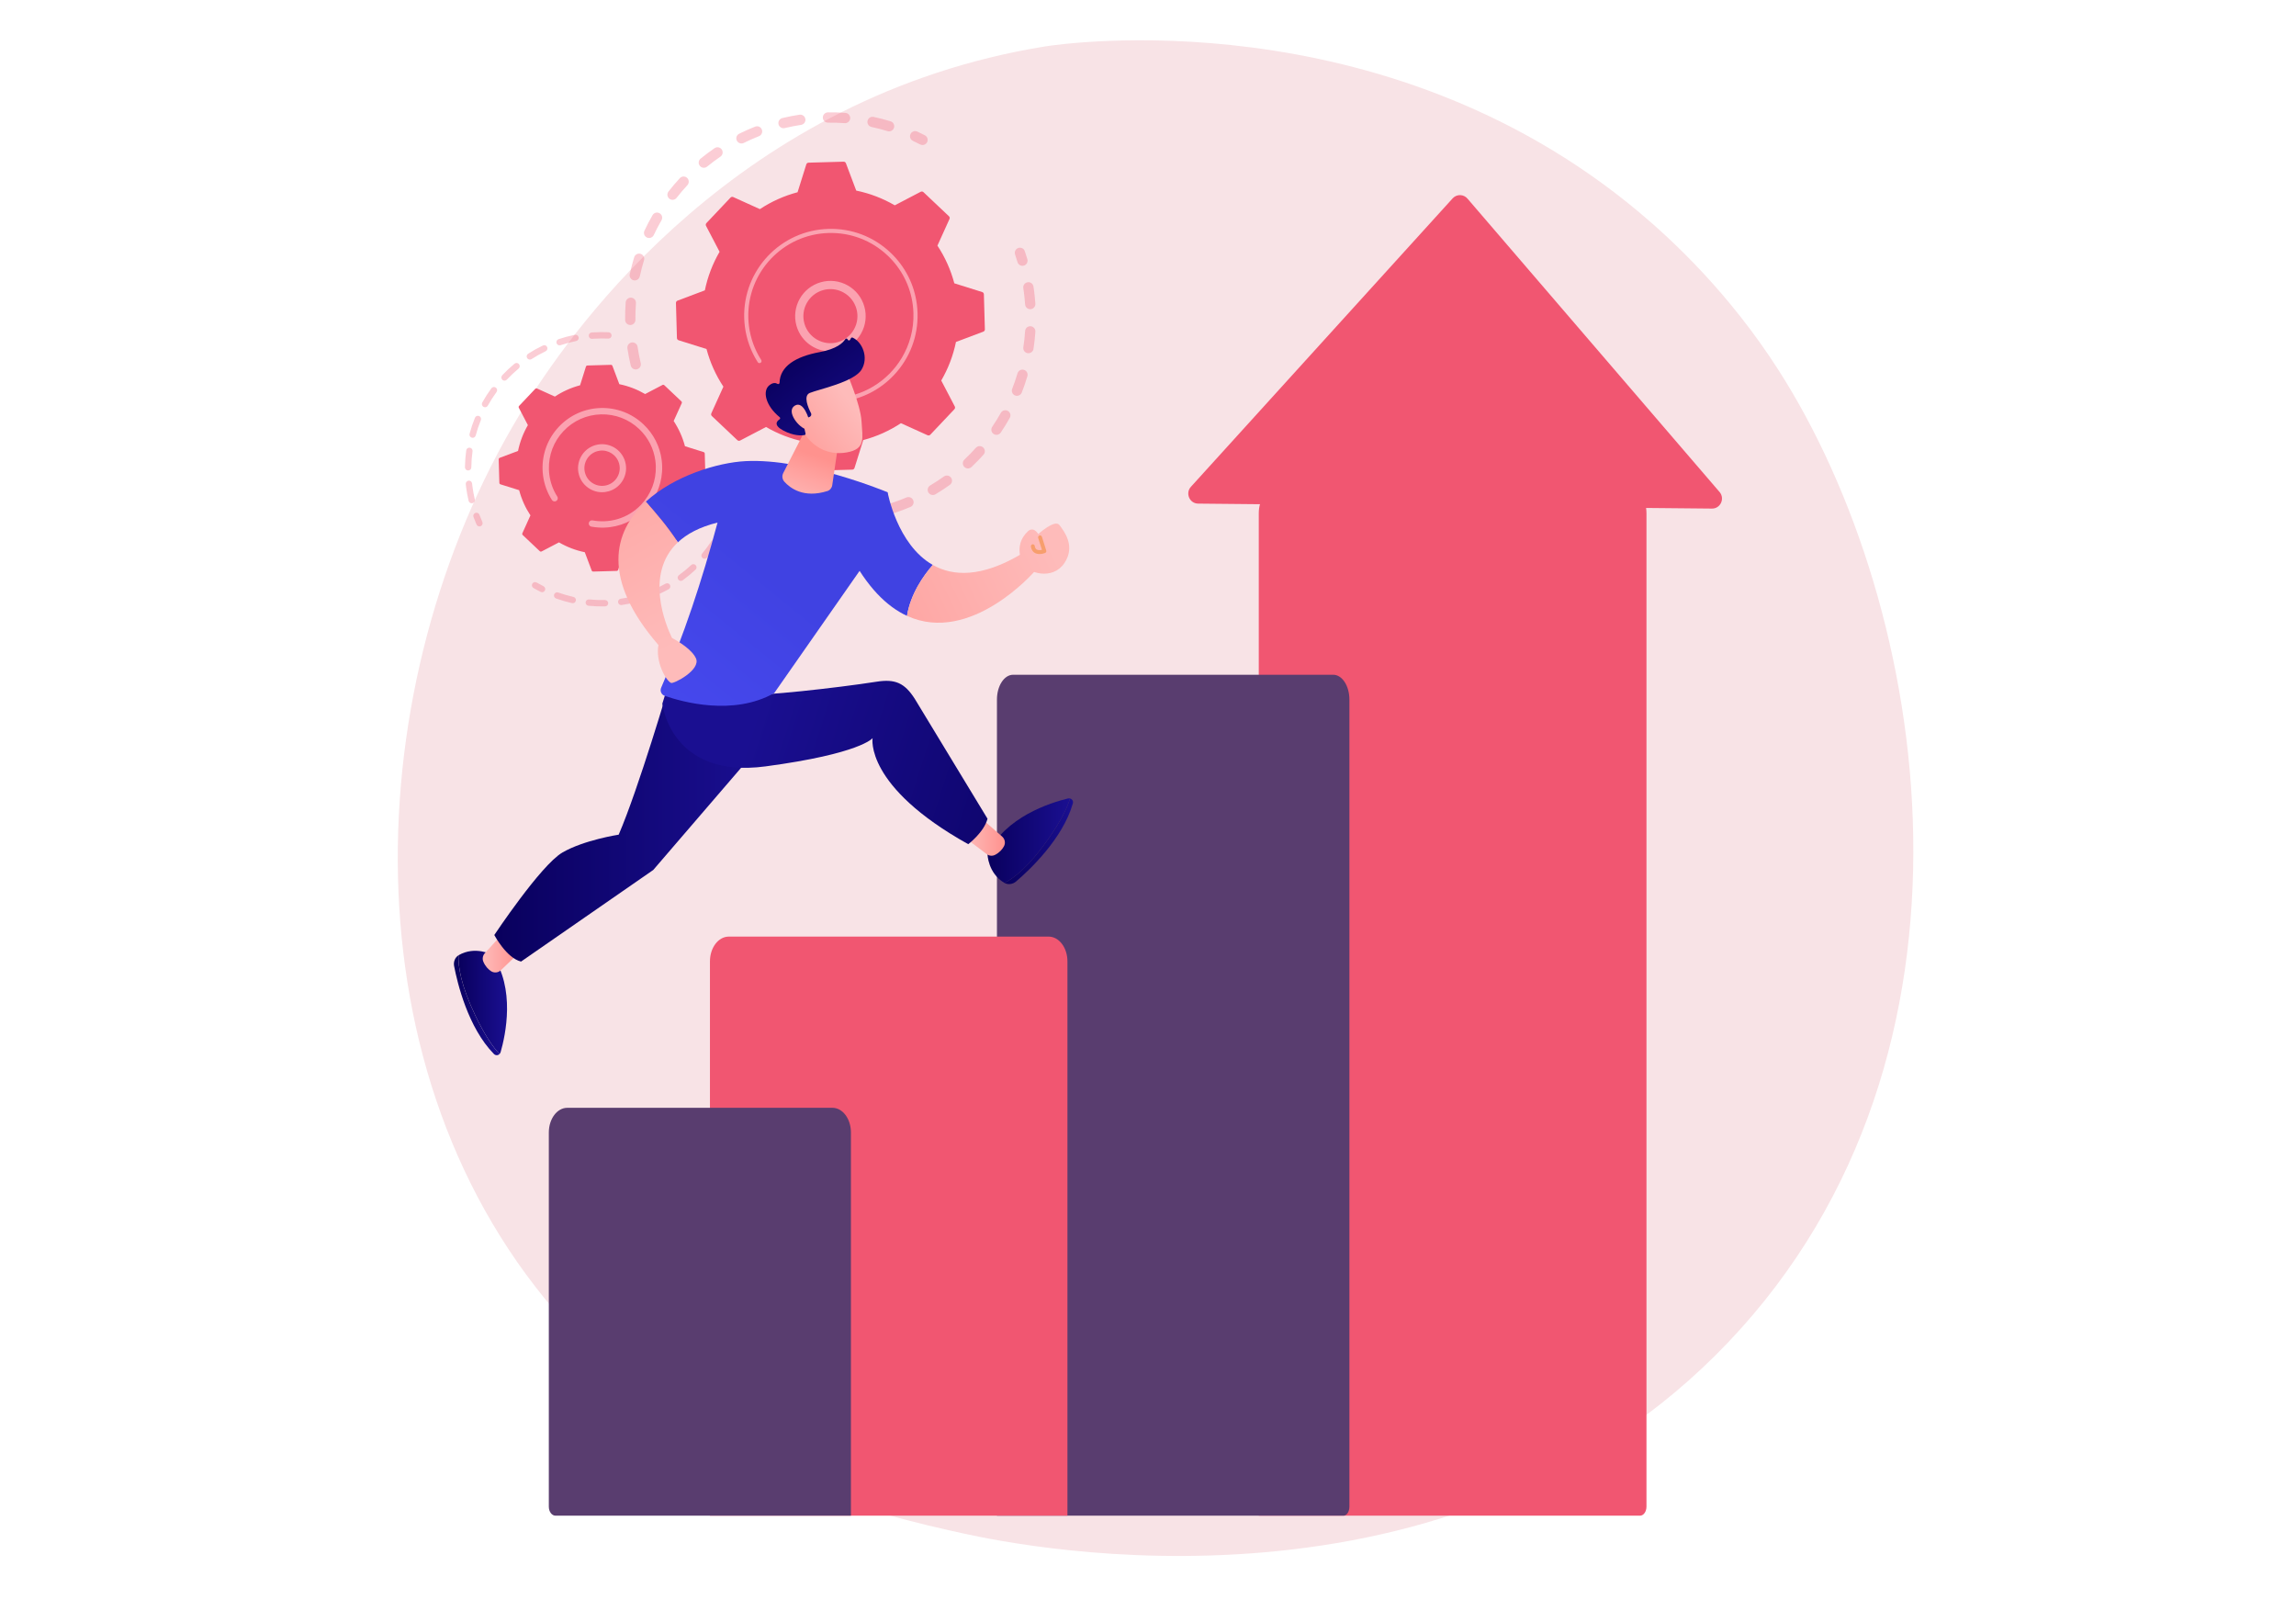 <svg width="456" height="320" viewBox="0 0 456 320" fill="none" xmlns="http://www.w3.org/2000/svg">
<path d="M343.297 266.497C288.276 324.4 203.761 307.271 191.269 304.518C175.53 301.05 138.086 292.799 110.144 260.223C67.364 210.348 71.684 132.402 104.723 79.851C114.336 64.56 146.688 19.119 207.442 9.238C210.992 8.661 274.433 -0.615 325.478 42.096C332.36 47.855 343.469 58.284 353.205 73.469C383.408 120.577 397.702 209.243 343.297 266.497Z" fill="#F8E3E6"/>
<path d="M325.716 301H250V101.92C250 99.203 251.581 97 253.532 97H323.468C325.419 97 327 99.203 327 101.92V299.212C327 300.199 326.425 301 325.716 301Z" fill="#F15671"/>
<path d="M236.565 96.625L288.544 39.351C289.373 38.492 290.76 38.562 291.5 39.5L341.565 97.762C342.602 99.075 341.666 101.016 340.003 101L237.959 100.013C236.221 99.996 235.351 97.882 236.565 96.625Z" fill="#F15671"/>
<path d="M266.833 301H198V138.927C198 136.206 199.438 134 201.211 134H264.789C266.562 134 268 136.206 268 138.927V299.209C268 300.198 267.477 301 266.833 301Z" fill="#593D6F"/>
<path d="M212 301H141V190.919C141 188.202 142.673 186 144.737 186H208.263C210.327 186 212 188.202 212 190.919V301Z" fill="#F15671"/>
<path d="M169 301H110.332C109.596 301 109 300.202 109 299.217V224.906C109 222.196 110.641 220 112.665 220H165.335C167.359 220 169 222.196 169 224.906V301Z" fill="#593D6F"/>
<g opacity="0.3">
<path d="M126.391 73.363C125.879 73.43 125.389 73.1 125.267 72.587C125 71.465 124.778 70.315 124.607 69.168C124.524 68.61 124.908 68.09 125.466 68.007C125.473 68.006 125.479 68.005 125.486 68.004C126.036 67.933 126.544 68.315 126.627 68.866C126.789 69.956 127 71.048 127.254 72.114C127.385 72.663 127.046 73.214 126.497 73.344C126.462 73.353 126.426 73.359 126.391 73.363ZM125.31 64.534C125.271 64.539 125.23 64.541 125.189 64.542C124.626 64.549 124.163 64.097 124.156 63.533C124.143 62.374 124.18 61.204 124.264 60.054C124.306 59.492 124.793 59.071 125.358 59.111C125.92 59.152 126.342 59.642 126.301 60.204C126.22 61.297 126.186 62.409 126.199 63.51C126.205 64.032 125.816 64.468 125.31 64.534ZM126.201 55.685C126.088 55.7 125.971 55.696 125.853 55.671C125.302 55.551 124.952 55.008 125.071 54.457C125.315 53.327 125.612 52.193 125.953 51.088C126.119 50.549 126.691 50.248 127.229 50.413C127.768 50.579 128.071 51.151 127.904 51.69C127.581 52.739 127.299 53.815 127.067 54.888C126.973 55.322 126.617 55.631 126.201 55.685ZM129.048 47.257C128.862 47.281 128.667 47.254 128.484 47.168C127.973 46.929 127.754 46.321 127.993 45.81C128.484 44.763 129.027 43.724 129.605 42.723C129.888 42.236 130.512 42.069 131 42.35C131.489 42.633 131.656 43.257 131.374 43.745C130.824 44.696 130.309 45.682 129.842 46.678C129.688 47.005 129.382 47.213 129.048 47.257ZM133.703 39.675C133.442 39.709 133.168 39.642 132.944 39.467C132.499 39.12 132.42 38.479 132.767 38.034C133.476 37.124 134.235 36.232 135.021 35.382C135.404 34.968 136.05 34.943 136.464 35.326C136.878 35.709 136.903 36.355 136.52 36.77C135.772 37.577 135.051 38.425 134.377 39.29C134.205 39.511 133.96 39.641 133.703 39.675ZM139.919 33.312C139.581 33.356 139.228 33.23 138.996 32.946C138.639 32.509 138.704 31.866 139.14 31.509C140.035 30.777 140.972 30.075 141.926 29.422C142.392 29.103 143.027 29.222 143.346 29.687C143.664 30.152 143.546 30.788 143.08 31.107C142.174 31.727 141.283 32.395 140.433 33.09C140.28 33.215 140.102 33.288 139.919 33.312ZM176.712 26.081C176.571 26.099 176.425 26.088 176.281 26.044C175.233 25.723 174.155 25.443 173.08 25.212C172.529 25.094 172.178 24.552 172.296 24C172.414 23.449 172.957 23.098 173.508 23.216C174.641 23.459 175.775 23.753 176.88 24.091C177.419 24.257 177.722 24.828 177.557 25.367C177.436 25.762 177.096 26.031 176.712 26.081ZM147.386 28.488C146.966 28.543 146.539 28.33 146.34 27.93C146.089 27.424 146.295 26.812 146.8 26.561C147.835 26.046 148.905 25.57 149.98 25.147C150.506 24.942 151.098 25.197 151.305 25.722C151.512 26.247 151.254 26.84 150.729 27.047C149.708 27.449 148.692 27.901 147.709 28.389C147.604 28.441 147.495 28.474 147.386 28.488ZM167.967 24.45C167.9 24.459 167.832 24.462 167.762 24.456C166.667 24.378 165.554 24.346 164.454 24.36C163.89 24.368 163.427 23.917 163.419 23.353C163.412 22.789 163.862 22.323 164.427 22.318C165.584 22.303 166.755 22.337 167.907 22.419C168.47 22.46 168.893 22.948 168.853 23.511C168.818 24.003 168.439 24.389 167.967 24.45ZM155.743 25.453C155.232 25.519 154.743 25.191 154.62 24.678C154.488 24.13 154.826 23.579 155.375 23.447C156.497 23.177 157.647 22.953 158.791 22.78C158.798 22.779 158.806 22.778 158.813 22.777C159.362 22.706 159.87 23.087 159.953 23.637C160.038 24.195 159.654 24.715 159.096 24.799C158.009 24.964 156.918 25.177 155.851 25.433C155.815 25.441 155.779 25.448 155.743 25.453Z" fill="#F15671"/>
<path d="M183.349 28.793C183.149 28.819 182.94 28.787 182.748 28.687C182.281 28.444 181.801 28.208 181.321 27.983C180.81 27.744 180.59 27.136 180.829 26.626C181.068 26.115 181.676 25.894 182.187 26.134C182.691 26.37 183.196 26.619 183.688 26.874C184.189 27.134 184.384 27.75 184.125 28.25C183.965 28.559 183.669 28.752 183.349 28.793Z" fill="#F15671"/>
</g>
<g opacity="0.3">
<path d="M203.192 52.78C202.704 52.844 202.228 52.545 202.083 52.058C201.933 51.553 201.771 51.043 201.6 50.542C201.417 50.008 201.702 49.428 202.236 49.245C202.772 49.062 203.35 49.348 203.532 49.881C203.712 50.409 203.884 50.946 204.041 51.477C204.201 52.018 203.893 52.586 203.352 52.747C203.299 52.763 203.246 52.773 203.192 52.78Z" fill="#F15671"/>
<path d="M170.233 103.54C169.767 103.6 169.298 103.653 168.827 103.698C168.266 103.752 167.767 103.341 167.713 102.779C167.659 102.218 168.073 101.717 168.632 101.665C169.72 101.561 170.801 101.413 171.858 101.222C172.413 101.123 172.944 101.491 173.044 102.046C173.144 102.601 172.775 103.132 172.22 103.232C171.566 103.35 170.898 103.454 170.233 103.54ZM163.438 103.845C163.381 103.852 163.323 103.855 163.264 103.852C162.126 103.807 160.977 103.712 159.849 103.572C159.289 103.502 158.892 102.992 158.962 102.432C159.032 101.873 159.543 101.474 160.102 101.545C161.173 101.679 162.264 101.769 163.346 101.812C163.91 101.835 164.348 102.31 164.326 102.873C164.305 103.378 163.922 103.782 163.438 103.845ZM177.429 101.915C176.952 101.977 176.483 101.694 176.328 101.219C176.153 100.683 176.446 100.107 176.982 99.932C178.008 99.597 179.033 99.214 180.03 98.793C180.55 98.574 181.149 98.817 181.368 99.336C181.588 99.856 181.344 100.455 180.825 100.674C179.775 101.118 178.696 101.521 177.616 101.873C177.554 101.894 177.492 101.907 177.429 101.915ZM154.781 102.532C154.652 102.549 154.518 102.541 154.386 102.505C153.286 102.211 152.186 101.866 151.116 101.48C150.585 101.289 150.31 100.704 150.502 100.174C150.693 99.643 151.278 99.368 151.809 99.559C152.825 99.926 153.869 100.253 154.914 100.533C155.458 100.678 155.782 101.239 155.636 101.783C155.526 102.195 155.179 102.481 154.781 102.532ZM185.395 98.298C185.004 98.349 184.601 98.169 184.386 97.808C184.097 97.323 184.256 96.697 184.741 96.408C185.667 95.856 186.583 95.257 187.463 94.627C187.922 94.299 188.56 94.404 188.888 94.863C189.216 95.322 189.111 95.959 188.652 96.288C187.726 96.951 186.761 97.582 185.786 98.163C185.662 98.236 185.529 98.281 185.395 98.298ZM192.375 93.021C192.062 93.061 191.734 92.957 191.5 92.71C191.113 92.3 191.131 91.654 191.541 91.266C192.327 90.523 193.09 89.738 193.81 88.933C194.186 88.513 194.831 88.477 195.252 88.853C195.672 89.229 195.708 89.875 195.332 90.295C194.574 91.142 193.771 91.968 192.944 92.75C192.781 92.904 192.581 92.994 192.375 93.021ZM198.038 86.347C197.799 86.378 197.55 86.326 197.335 86.181C196.868 85.865 196.745 85.231 197.06 84.763C197.666 83.866 198.241 82.934 198.768 81.992C199.043 81.5 199.665 81.324 200.158 81.6C200.65 81.875 200.825 82.497 200.55 82.989C199.995 83.981 199.39 84.962 198.753 85.906C198.582 86.159 198.318 86.311 198.038 86.347ZM202.11 78.598C201.945 78.619 201.773 78.601 201.607 78.536C201.082 78.33 200.823 77.738 201.029 77.213C201.423 76.205 201.78 75.17 202.087 74.135C202.248 73.594 202.817 73.287 203.356 73.447C203.897 73.607 204.205 74.176 204.044 74.717C203.721 75.807 203.346 76.897 202.93 77.958C202.789 78.317 202.467 78.552 202.11 78.598ZM204.383 70.141C204.29 70.153 204.194 70.152 204.097 70.137C203.539 70.052 203.156 69.531 203.241 68.974C203.404 67.907 203.523 66.819 203.595 65.74C203.633 65.177 204.121 64.752 204.682 64.79C205.245 64.827 205.67 65.314 205.633 65.877C205.557 67.013 205.431 68.158 205.26 69.281C205.19 69.742 204.823 70.083 204.383 70.141ZM204.742 61.396C204.721 61.399 204.7 61.401 204.679 61.403C204.116 61.441 203.629 61.016 203.591 60.454C203.536 59.659 203.457 58.858 203.354 58.07C203.317 57.785 203.277 57.5 203.234 57.217C203.149 56.66 203.533 56.139 204.09 56.054C204.653 55.958 205.168 56.353 205.253 56.91C205.298 57.208 205.341 57.507 205.38 57.807C205.487 58.635 205.571 59.479 205.628 60.315C205.665 60.856 205.273 61.328 204.742 61.396Z" fill="#F15671"/>
<path d="M146.604 99.334C146.403 99.36 146.192 99.327 145.998 99.225C145.509 98.968 145.016 98.696 144.532 98.416C144.044 98.134 143.877 97.509 144.16 97.021C144.443 96.533 145.067 96.366 145.555 96.649C146.015 96.915 146.483 97.173 146.948 97.417C147.447 97.679 147.639 98.296 147.377 98.796C147.216 99.102 146.922 99.292 146.604 99.334Z" fill="#F15671"/>
</g>
<path d="M146.445 87.411C146.593 87.551 146.813 87.582 146.993 87.487L152.141 84.797C154.486 86.162 157.065 87.162 159.8 87.722L161.846 93.154C161.918 93.344 162.102 93.468 162.306 93.463L169.271 93.266C169.474 93.26 169.652 93.126 169.712 92.932L171.449 87.393C174.148 86.68 176.667 85.535 178.93 84.041L184.222 86.436C184.407 86.52 184.625 86.477 184.765 86.329L189.551 81.266C189.691 81.118 189.721 80.897 189.627 80.717L186.937 75.569C188.301 73.224 189.302 70.645 189.861 67.911L195.294 65.864C195.484 65.792 195.608 65.608 195.602 65.404L195.406 58.44C195.4 58.236 195.266 58.059 195.072 57.998L189.533 56.261C188.82 53.562 187.675 51.044 186.18 48.78L188.576 43.489C188.66 43.303 188.617 43.085 188.469 42.945L183.405 38.16C183.258 38.02 183.037 37.989 182.857 38.083L177.709 40.774C175.364 39.409 172.785 38.409 170.051 37.849L168.004 32.417C167.932 32.226 167.748 32.102 167.544 32.108L160.58 32.305C160.376 32.31 160.199 32.444 160.138 32.639L158.401 38.178C155.702 38.891 153.184 40.035 150.92 41.53L145.629 39.134C145.443 39.05 145.225 39.093 145.085 39.241L140.299 44.305C140.159 44.453 140.129 44.673 140.223 44.854L142.913 50.002C141.549 52.346 140.548 54.925 139.989 57.66L134.556 59.706C134.366 59.778 134.242 59.963 134.248 60.166L134.444 67.131C134.45 67.334 134.584 67.512 134.779 67.573L140.317 69.309C141.031 72.008 142.175 74.527 143.67 76.79L141.274 82.082C141.19 82.267 141.233 82.486 141.381 82.626L146.445 87.411Z" fill="#F15671"/>
<path d="M165.823 69.731C162.437 70.171 159.142 68.071 158.186 64.691C157.135 60.974 159.304 57.096 163.02 56.046C164.82 55.536 166.711 55.76 168.343 56.672C169.976 57.585 171.155 59.08 171.664 60.88C172.715 64.596 170.546 68.474 166.83 69.524C166.495 69.619 166.158 69.688 165.823 69.731ZM164.245 57.458C163.983 57.492 163.723 57.545 163.464 57.618C160.615 58.423 158.953 61.397 159.758 64.246C160.563 67.095 163.536 68.759 166.386 67.952C169.235 67.147 170.898 64.174 170.092 61.325C169.702 59.944 168.798 58.799 167.546 58.099C166.528 57.53 165.38 57.31 164.245 57.458Z" fill="#FBA2B0"/>
<path d="M167.268 79.744C166.686 79.819 166.098 79.866 165.504 79.883C165.317 79.888 165.13 79.891 164.943 79.89C164.02 79.886 163.099 79.809 162.194 79.66C162.182 79.658 162.17 79.656 162.157 79.654C162.122 79.648 162.087 79.642 162.052 79.636C161.984 79.624 161.916 79.612 161.848 79.599C161.67 79.566 161.54 79.421 161.518 79.251C161.513 79.209 161.514 79.166 161.522 79.123C161.563 78.901 161.776 78.755 161.998 78.796C163.139 79.009 164.311 79.1 165.48 79.066C171.291 78.903 176.318 75.721 179.102 71.068C180.651 68.481 181.506 65.438 181.414 62.206C181.398 61.64 181.354 61.078 181.282 60.523C180.796 56.791 179.057 53.368 176.285 50.748C173.1 47.738 168.934 46.149 164.555 46.272C155.51 46.529 148.366 54.091 148.621 63.132C148.637 63.69 148.681 64.244 148.752 64.793C149.062 67.174 149.889 69.461 151.182 71.486C151.216 71.538 151.236 71.595 151.243 71.653C151.263 71.805 151.196 71.962 151.058 72.05C150.867 72.171 150.615 72.116 150.494 71.925C149.136 69.799 148.267 67.398 147.942 64.899C147.867 64.322 147.821 63.74 147.804 63.155C147.536 53.663 155.043 45.724 164.532 45.456C169.13 45.326 173.503 46.994 176.846 50.154C179.756 52.904 181.582 56.498 182.092 60.416C182.168 60.998 182.214 61.588 182.231 62.183C182.361 66.781 180.693 71.154 177.533 74.497C174.782 77.409 171.187 79.235 167.268 79.744Z" fill="#FBA2B0"/>
<g opacity="0.3">
<path d="M95.302 104.537C95.032 104.572 94.76 104.428 94.644 104.165C94.428 103.676 94.225 103.172 94.038 102.67C93.918 102.343 94.084 101.981 94.411 101.859C94.737 101.737 95.1 101.905 95.221 102.232C95.399 102.71 95.593 103.19 95.799 103.658C95.939 103.976 95.794 104.348 95.476 104.489C95.419 104.514 95.361 104.529 95.302 104.537Z" fill="#F15671"/>
<path d="M93.763 99.936C93.447 99.977 93.144 99.773 93.069 99.455C92.858 98.558 92.691 97.639 92.572 96.725C92.547 96.533 92.524 96.34 92.503 96.145C92.466 95.799 92.736 95.499 93.062 95.45C93.409 95.412 93.719 95.663 93.757 96.009C93.777 96.194 93.799 96.379 93.823 96.563C93.936 97.434 94.096 98.311 94.297 99.166C94.376 99.505 94.166 99.845 93.827 99.925C93.806 99.929 93.784 99.933 93.763 99.936ZM93.058 93.426C93.028 93.43 92.997 93.432 92.967 93.431C92.618 93.426 92.34 93.14 92.345 92.792C92.36 91.674 92.445 90.548 92.597 89.445C92.644 89.099 92.964 88.859 93.307 88.906C93.653 88.953 93.894 89.271 93.846 89.616C93.701 90.669 93.621 91.744 93.606 92.809C93.602 93.127 93.364 93.386 93.058 93.426ZM93.951 86.939C93.872 86.949 93.789 86.945 93.707 86.923C93.371 86.833 93.171 86.487 93.261 86.15C93.55 85.073 93.909 84.001 94.329 82.966C94.46 82.642 94.826 82.487 95.15 82.618C95.473 82.749 95.628 83.117 95.498 83.44C95.097 84.427 94.754 85.449 94.48 86.477C94.412 86.731 94.197 86.907 93.951 86.939ZM96.413 80.87C96.283 80.887 96.148 80.864 96.025 80.796C95.721 80.626 95.611 80.241 95.781 79.937C96.326 78.961 96.936 78.01 97.595 77.111C97.801 76.83 98.196 76.77 98.476 76.976C98.757 77.181 98.818 77.576 98.612 77.857C97.984 78.714 97.402 79.621 96.883 80.552C96.782 80.733 96.604 80.845 96.413 80.87ZM100.282 75.587C100.101 75.61 99.911 75.555 99.768 75.42C99.514 75.182 99.502 74.783 99.74 74.529C100.506 73.716 101.328 72.942 102.185 72.23C102.453 72.006 102.851 72.043 103.073 72.311C103.296 72.579 103.259 72.977 102.992 73.199C102.174 73.879 101.389 74.617 100.66 75.394C100.556 75.504 100.421 75.568 100.282 75.587ZM105.315 71.403C105.081 71.433 104.839 71.33 104.702 71.118C104.514 70.825 104.6 70.435 104.893 70.246C105.832 69.644 106.819 69.094 107.824 68.613C108.139 68.463 108.515 68.596 108.665 68.91C108.815 69.224 108.682 69.601 108.368 69.751C107.41 70.209 106.47 70.733 105.574 71.308C105.493 71.36 105.404 71.391 105.315 71.403ZM111.217 68.577C110.924 68.615 110.635 68.442 110.538 68.152C110.428 67.821 110.606 67.464 110.936 67.353C111.992 67.001 113.083 66.71 114.18 66.489C114.524 66.425 114.855 66.641 114.923 66.983C114.992 67.324 114.771 67.656 114.43 67.725C113.383 67.936 112.342 68.213 111.336 68.55C111.296 68.563 111.257 68.572 111.217 68.577ZM120.917 67.236C120.881 67.241 120.843 67.243 120.805 67.241C119.887 67.198 118.95 67.205 118.02 67.261C117.88 67.269 117.741 67.278 117.604 67.289C117.256 67.316 116.953 67.056 116.926 66.709C116.899 66.361 117.16 66.047 117.506 66.031C117.653 66.02 117.8 66.01 117.948 66.002C118.919 65.943 119.901 65.936 120.864 65.981C121.212 65.997 121.481 66.292 121.465 66.64C121.45 66.95 121.214 67.198 120.917 67.236Z" fill="#F15671"/>
</g>
<g opacity="0.3">
<path d="M123.458 120.153C123.117 120.197 122.802 119.959 122.753 119.617C122.703 119.272 122.943 118.952 123.288 118.903C124.326 118.755 125.363 118.542 126.372 118.27C126.707 118.183 127.055 118.378 127.145 118.715C127.236 119.051 127.037 119.397 126.701 119.488C125.643 119.772 124.555 119.996 123.467 120.152C123.464 120.152 123.461 120.153 123.458 120.153ZM120.242 120.417C120.22 120.42 120.197 120.422 120.174 120.423C119.076 120.447 117.966 120.405 116.874 120.298C116.527 120.263 116.274 119.955 116.308 119.609C116.342 119.261 116.652 119.009 116.997 119.042C118.039 119.145 119.099 119.185 120.146 119.162C120.494 119.154 120.783 119.43 120.79 119.778C120.798 120.104 120.557 120.376 120.242 120.417ZM129.675 118.476C129.398 118.512 129.12 118.359 129.01 118.088C128.879 117.766 129.034 117.398 129.357 117.267C130.328 116.871 131.284 116.413 132.198 115.905C132.503 115.737 132.886 115.845 133.055 116.15C133.224 116.454 133.115 116.838 132.81 117.008C131.853 117.54 130.851 118.02 129.832 118.434C129.78 118.455 129.728 118.469 129.675 118.476ZM113.83 119.783C113.759 119.793 113.685 119.79 113.611 119.773C112.539 119.533 111.471 119.224 110.437 118.855C110.109 118.738 109.938 118.377 110.055 118.048C110.172 117.721 110.533 117.55 110.861 117.667C111.847 118.019 112.865 118.313 113.887 118.543C114.227 118.619 114.441 118.956 114.364 119.296C114.305 119.562 114.086 119.75 113.83 119.783ZM135.302 115.346C135.081 115.374 134.851 115.285 134.711 115.092C134.505 114.81 134.568 114.415 134.849 114.21C135.696 113.595 136.513 112.921 137.279 112.207C137.534 111.969 137.933 111.983 138.17 112.238C138.408 112.493 138.394 112.892 138.139 113.13C137.336 113.878 136.479 114.585 135.592 115.231C135.503 115.295 135.403 115.333 135.302 115.346ZM140.014 110.957C139.845 110.979 139.667 110.933 139.527 110.814C139.26 110.59 139.226 110.192 139.45 109.925C140.126 109.123 140.759 108.272 141.331 107.398C141.522 107.106 141.914 107.025 142.204 107.216C142.496 107.406 142.577 107.797 142.387 108.088C141.787 109.005 141.123 109.897 140.415 110.738C140.31 110.863 140.165 110.937 140.014 110.957ZM143.54 105.565C143.421 105.581 143.296 105.563 143.18 105.505C142.867 105.351 142.739 104.973 142.893 104.661C143.358 103.72 143.768 102.743 144.113 101.756C144.228 101.428 144.588 101.254 144.916 101.369C145.245 101.484 145.418 101.843 145.303 102.172C144.942 103.207 144.511 104.232 144.025 105.219C143.928 105.416 143.742 105.539 143.54 105.565Z" fill="#F15671"/>
<path d="M107.735 117.606C107.615 117.621 107.488 117.602 107.371 117.544C106.889 117.301 106.412 117.044 105.953 116.778C105.651 116.603 105.548 116.217 105.723 115.916C105.898 115.616 106.283 115.512 106.585 115.686C107.022 115.939 107.478 116.185 107.938 116.417C108.249 116.573 108.375 116.952 108.218 117.263C108.12 117.458 107.936 117.58 107.735 117.606Z" fill="#F15671"/>
</g>
<path d="M107.206 109.459C107.305 109.552 107.452 109.573 107.573 109.51L111.018 107.71C112.587 108.623 114.312 109.292 116.143 109.667L117.512 113.302C117.56 113.429 117.684 113.512 117.82 113.508L122.48 113.377C122.616 113.373 122.735 113.283 122.776 113.153L123.938 109.447C125.744 108.97 127.429 108.204 128.944 107.204L132.485 108.807C132.609 108.863 132.755 108.834 132.849 108.735L136.051 105.347C136.145 105.248 136.165 105.1 136.102 104.979L134.302 101.535C135.215 99.966 135.884 98.24 136.259 96.41L139.894 95.041C140.021 94.993 140.104 94.869 140.1 94.733L139.969 90.073C139.965 89.936 139.875 89.818 139.745 89.777L136.039 88.615C135.562 86.809 134.796 85.124 133.796 83.609L135.399 80.068C135.455 79.944 135.426 79.798 135.327 79.704L131.939 76.502C131.84 76.408 131.692 76.388 131.571 76.451L128.127 78.251C126.558 77.338 124.832 76.669 123.002 76.294L121.633 72.659C121.585 72.532 121.461 72.449 121.325 72.453L116.664 72.584C116.528 72.588 116.41 72.678 116.369 72.808L115.207 76.514C113.401 76.991 111.716 77.757 110.201 78.757L106.66 77.154C106.536 77.098 106.39 77.127 106.296 77.226L103.094 80.614C103 80.713 102.98 80.861 103.043 80.981L104.843 84.426C103.93 85.995 103.261 87.721 102.886 89.551L99.251 90.92C99.124 90.968 99.041 91.092 99.045 91.228L99.176 95.888C99.18 96.024 99.27 96.143 99.4 96.184L103.106 97.346C103.583 99.152 104.349 100.837 105.349 102.352L103.746 105.893C103.69 106.017 103.719 106.163 103.818 106.257L107.206 109.459Z" fill="#F15671"/>
<path d="M120.176 97.713C119.167 97.844 118.147 97.649 117.243 97.144C116.131 96.522 115.328 95.504 114.981 94.278C114.266 91.747 115.743 89.106 118.274 88.39C120.81 87.678 123.447 89.152 124.162 91.683C124.509 92.909 124.357 94.197 123.735 95.309C123.114 96.421 122.096 97.225 120.869 97.571C120.64 97.635 120.408 97.683 120.176 97.713ZM119.122 89.5C118.953 89.522 118.785 89.556 118.617 89.603C116.755 90.13 115.669 92.073 116.195 93.935C116.45 94.837 117.041 95.586 117.859 96.043C118.677 96.5 119.624 96.611 120.526 96.357C121.428 96.102 122.177 95.511 122.635 94.693C123.092 93.875 123.203 92.928 122.948 92.025C122.47 90.332 120.818 89.279 119.122 89.5Z" fill="#FBA2B0"/>
<path d="M121.174 104.684C120.778 104.735 120.377 104.767 119.969 104.779C119.161 104.802 118.349 104.742 117.555 104.602C117.519 104.596 117.484 104.589 117.448 104.582C117.173 104.531 116.973 104.308 116.938 104.044C116.93 103.98 116.931 103.914 116.944 103.847C117.007 103.504 117.337 103.28 117.679 103.343C118.419 103.481 119.178 103.539 119.933 103.517H119.934C119.975 103.516 120.017 103.515 120.058 103.513C121.846 103.445 123.549 102.935 125.047 102.045C125.86 101.561 126.613 100.965 127.286 100.266C127.291 100.261 127.297 100.255 127.302 100.249C127.319 100.231 127.336 100.214 127.352 100.197C129.3 98.135 130.329 95.438 130.249 92.603C130.239 92.236 130.21 91.873 130.163 91.514C129.849 89.097 128.723 86.881 126.928 85.185C124.866 83.237 122.17 82.208 119.335 82.288C116.501 82.369 113.865 83.548 111.916 85.609C109.968 87.671 108.939 90.367 109.019 93.203C109.029 93.563 109.058 93.922 109.104 94.278C109.305 95.819 109.84 97.299 110.677 98.61C110.729 98.691 110.76 98.779 110.771 98.868C110.802 99.103 110.698 99.346 110.485 99.481C110.191 99.668 109.802 99.583 109.614 99.289C108.677 97.822 108.078 96.166 107.853 94.442C107.802 94.043 107.77 93.642 107.758 93.238C107.669 90.066 108.82 87.049 111 84.742C113.18 82.436 116.125 81.115 119.299 81.027C122.471 80.937 125.488 82.088 127.794 84.269C129.802 86.166 131.062 88.645 131.414 91.349C131.466 91.75 131.498 92.157 131.51 92.567C131.683 98.709 127.14 103.909 121.174 104.684Z" fill="#FBA2B0"/>
<path d="M176.288 97.764L168.578 109.625C172.165 116.612 176.148 120.469 180.133 122.303C180.845 117.95 183.387 114.336 185.254 112.19C178.145 108.146 176.288 97.764 176.288 97.764Z" fill="url(#paint0_linear_2944_8257)"/>
<path d="M202.776 110.061C194.883 114.732 189.242 114.458 185.254 112.19C183.387 114.336 180.845 117.949 180.133 122.302C192.802 128.132 205.489 113.46 205.489 113.46L202.776 110.061Z" fill="url(#paint1_linear_2944_8257)"/>
<path d="M203.205 112.092C203.205 112.092 201.075 108.377 204.139 105.525C204.139 105.525 205.127 104.398 206.212 106.054C206.212 106.054 209.508 103.061 210.41 104.267C211.311 105.472 213.701 108.457 211.367 111.862C209.007 115.305 204.246 113.77 203.205 112.092Z" fill="url(#paint2_linear_2944_8257)"/>
<path d="M206.445 110.025C206.13 110.025 205.793 109.966 205.495 109.79C205.204 109.617 204.838 109.258 204.744 108.522C204.717 108.311 204.866 108.118 205.078 108.091C205.288 108.066 205.482 108.213 205.509 108.425C205.553 108.771 205.677 109 205.886 109.125C206.179 109.299 206.614 109.264 206.936 109.194L206.19 106.826C206.126 106.623 206.238 106.406 206.441 106.343C206.644 106.278 206.861 106.391 206.925 106.594L207.79 109.338C207.851 109.531 207.752 109.738 207.563 109.812C207.484 109.844 206.999 110.025 206.445 110.025Z" fill="#F79E6D"/>
<path d="M91.062 189.714C90.376 190.126 90.026 190.996 90.189 191.848C90.833 195.202 92.948 204.06 98.086 209.304C98.425 209.65 98.919 209.62 99.217 209.307C97.916 207.952 96.303 205.635 94.417 201.7C91.519 195.653 90.982 191.923 91.062 189.714Z" fill="url(#paint3_linear_2944_8257)"/>
<path d="M97.697 189.588C97.697 189.588 94.384 187.786 91.085 189.697C91.077 189.702 91.07 189.709 91.062 189.714C90.982 191.923 91.519 195.653 94.417 201.7C96.303 205.635 97.916 207.952 99.217 209.307C99.311 209.209 99.388 209.083 99.431 208.931C100.397 205.578 102.434 196.262 97.697 189.588Z" fill="url(#paint4_linear_2944_8257)"/>
<path d="M102.482 189.797L99.48 192.677C98.949 193.187 98.135 193.269 97.522 192.862C96.987 192.507 96.391 191.925 95.995 190.981C95.757 190.415 95.871 189.76 96.285 189.305L99.282 186.009C99.997 185.222 101.27 185.352 101.811 186.267L102.748 187.852C103.122 188.484 103.011 189.289 102.482 189.797Z" fill="url(#paint5_linear_2944_8257)"/>
<path d="M199.515 175.349C200.213 175.741 201.142 175.616 201.802 175.053C204.399 172.836 211.055 166.619 213.074 159.56C213.207 159.094 212.936 158.68 212.518 158.575C211.982 160.376 210.766 162.924 208.277 166.508C204.452 172.016 201.475 174.326 199.515 175.349Z" fill="url(#paint6_linear_2944_8257)"/>
<path d="M196.126 169.643C196.126 169.643 196.197 173.413 199.489 175.336C199.497 175.341 199.506 175.344 199.515 175.348C201.475 174.326 204.452 172.016 208.277 166.508C210.765 162.924 211.982 160.376 212.517 158.575C212.385 158.542 212.238 158.538 212.084 158.575C208.692 159.393 199.586 162.226 196.126 169.643Z" fill="url(#paint7_linear_2944_8257)"/>
<path d="M195.894 163.399L199.031 166.132C199.586 166.615 199.741 167.419 199.39 168.066C199.084 168.63 198.558 169.275 197.653 169.754C197.111 170.042 196.448 169.987 195.959 169.616L192.407 166.925C191.56 166.283 191.575 165.004 192.439 164.383L193.934 163.308C194.529 162.879 195.341 162.917 195.894 163.399Z" fill="url(#paint8_linear_2944_8257)"/>
<path d="M132.954 135.74C132.954 135.74 126.833 156.593 122.875 165.759C122.875 165.759 115.957 166.814 111.676 169.316C107.394 171.818 98.171 185.684 98.171 185.684C98.171 185.684 100.58 190.256 103.486 190.958L129.741 172.766L150.695 148.398L149.7 137.096L132.954 135.74Z" fill="url(#paint9_linear_2944_8257)"/>
<path d="M133.331 134.038L131.54 139.749C131.54 139.749 133.178 154.72 152.053 152.196C170.927 149.671 173.299 146.59 173.299 146.59C173.299 146.59 171.661 156.152 192.299 167.648C192.299 167.648 195.436 165.28 196.127 162.591L181.664 138.753C179.652 135.626 177.786 134.803 174.113 135.377C165.991 136.647 150.782 138.303 148.48 137.91L133.331 134.038Z" fill="url(#paint10_linear_2944_8257)"/>
<path d="M148.072 91.575C142.572 91.854 133.877 94.469 128.261 99.639C129.988 101.545 132.644 104.643 134.624 107.704C136.393 106.043 138.933 104.659 142.51 103.773C139.419 115.329 135.764 126.339 131.311 136.572C131.032 137.213 131.349 137.954 132.009 138.184C135.455 139.384 145.618 142.244 153.769 137.638L171.84 111.763C173.783 108.98 175.061 105.787 175.574 102.432L176.287 97.764C176.287 97.764 160.057 90.965 148.072 91.575Z" fill="url(#paint11_linear_2944_8257)"/>
<path d="M138.217 130.732C137.432 128.997 134.743 127.377 133.459 126.681C132.343 124.379 127.886 114.029 134.624 107.704C132.644 104.643 129.988 101.545 128.261 99.639C121.781 105.605 119.409 114.976 130.773 128.098C130.152 131.329 132.176 135.093 133.27 135.62C133.775 135.863 139.261 133.036 138.217 130.732Z" fill="url(#paint12_linear_2944_8257)"/>
<path d="M160.279 84.701L155.558 93.943C155.27 94.506 155.355 95.188 155.778 95.659C156.922 96.932 159.622 99 164.318 97.518C164.836 97.355 165.209 96.899 165.288 96.362L166.517 87.969L160.279 84.701Z" fill="url(#paint13_linear_2944_8257)"/>
<path d="M168.149 73.971C168.149 73.971 170.918 80.332 171.104 83.671C171.29 87.01 172.01 89.176 168.149 89.849C164.289 90.521 161.036 88.598 159.275 85.272C159.275 85.272 156.514 80.147 157.133 78.049C157.753 75.95 168.149 73.971 168.149 73.971Z" fill="url(#paint14_linear_2944_8257)"/>
<path d="M160.594 82.881L160.814 82.784C161.094 82.66 161.214 82.328 161.073 82.056C160.529 81.004 159.467 78.594 160.838 78.031C162.605 77.307 169.604 75.88 171.114 73.396C172.565 71.01 171.279 67.929 169.347 67.052C169.217 66.994 169.065 67.04 168.999 67.166L168.838 67.471C168.727 67.679 168.419 67.648 168.354 67.421C168.291 67.203 168.001 67.161 167.881 67.353C167.417 68.096 166.164 69.301 162.813 69.919C158.05 70.798 154.902 72.725 154.823 76.016C154.818 76.225 154.596 76.342 154.417 76.233C154.066 76.019 153.503 75.918 152.751 76.55C151.443 77.65 151.978 80.503 154.845 82.85C154.982 82.961 154.981 83.174 154.833 83.27C154.313 83.608 153.538 84.413 155.546 85.487C157.623 86.597 159.174 86.506 159.771 86.407C159.919 86.382 160.015 86.239 159.983 86.092L159.346 83.199C159.309 83.035 159.434 82.88 159.602 82.88H160.594V82.881Z" fill="url(#paint15_linear_2944_8257)"/>
<path d="M160.714 83.491C160.714 83.491 159.658 79.428 157.836 80.567C156.014 81.706 158.781 85.12 160.246 85.272L160.714 83.491Z" fill="url(#paint16_linear_2944_8257)"/>
<defs>
<linearGradient id="paint0_linear_2944_8257" x1="112.38" y1="191.056" x2="166.312" y2="124.677" gradientUnits="userSpaceOnUse">
<stop stop-color="#4F52FF"/>
<stop offset="1" stop-color="#4042E2"/>
</linearGradient>
<linearGradient id="paint1_linear_2944_8257" x1="208.546" y1="107.915" x2="150.624" y2="135.974" gradientUnits="userSpaceOnUse">
<stop stop-color="#FEBBBA"/>
<stop offset="1" stop-color="#FF928E"/>
</linearGradient>
<linearGradient id="paint2_linear_2944_8257" x1="208.822" y1="108.485" x2="150.901" y2="136.544" gradientUnits="userSpaceOnUse">
<stop stop-color="#FEBBBA"/>
<stop offset="1" stop-color="#FF928E"/>
</linearGradient>
<linearGradient id="paint3_linear_2944_8257" x1="90.149" y1="199.633" x2="99.217" y2="199.633" gradientUnits="userSpaceOnUse">
<stop stop-color="#09005D"/>
<stop offset="1" stop-color="#1A0F91"/>
</linearGradient>
<linearGradient id="paint4_linear_2944_8257" x1="91.055" y1="199.063" x2="100.704" y2="199.063" gradientUnits="userSpaceOnUse">
<stop stop-color="#09005D"/>
<stop offset="1" stop-color="#1A0F91"/>
</linearGradient>
<linearGradient id="paint5_linear_2944_8257" x1="95.873" y1="189.306" x2="102.968" y2="189.306" gradientUnits="userSpaceOnUse">
<stop stop-color="#FEBBBA"/>
<stop offset="1" stop-color="#FF928E"/>
</linearGradient>
<linearGradient id="paint6_linear_2944_8257" x1="199.515" y1="167.076" x2="213.108" y2="167.076" gradientUnits="userSpaceOnUse">
<stop stop-color="#09005D"/>
<stop offset="1" stop-color="#1A0F91"/>
</linearGradient>
<linearGradient id="paint7_linear_2944_8257" x1="196.127" y1="166.949" x2="212.517" y2="166.949" gradientUnits="userSpaceOnUse">
<stop stop-color="#09005D"/>
<stop offset="1" stop-color="#1A0F91"/>
</linearGradient>
<linearGradient id="paint8_linear_2944_8257" x1="191.781" y1="166.474" x2="199.577" y2="166.474" gradientUnits="userSpaceOnUse">
<stop stop-color="#FEBBBA"/>
<stop offset="1" stop-color="#FF928E"/>
</linearGradient>
<linearGradient id="paint9_linear_2944_8257" x1="98.171" y1="163.349" x2="150.695" y2="163.349" gradientUnits="userSpaceOnUse">
<stop stop-color="#09005D"/>
<stop offset="1" stop-color="#1A0F91"/>
</linearGradient>
<linearGradient id="paint10_linear_2944_8257" x1="226.434" y1="164.725" x2="150.376" y2="140.525" gradientUnits="userSpaceOnUse">
<stop stop-color="#09005D"/>
<stop offset="1" stop-color="#1A0F91"/>
</linearGradient>
<linearGradient id="paint11_linear_2944_8257" x1="94.186" y1="176.274" x2="148.119" y2="109.895" gradientUnits="userSpaceOnUse">
<stop stop-color="#4F52FF"/>
<stop offset="1" stop-color="#4042E2"/>
</linearGradient>
<linearGradient id="paint12_linear_2944_8257" x1="136.664" y1="126.855" x2="102.192" y2="65.927" gradientUnits="userSpaceOnUse">
<stop stop-color="#FEBBBA"/>
<stop offset="1" stop-color="#FF928E"/>
</linearGradient>
<linearGradient id="paint13_linear_2944_8257" x1="158.456" y1="100.781" x2="162.063" y2="90.492" gradientUnits="userSpaceOnUse">
<stop stop-color="#FEBBBA"/>
<stop offset="1" stop-color="#FF928E"/>
</linearGradient>
<linearGradient id="paint14_linear_2944_8257" x1="168.73" y1="79.57" x2="152.899" y2="91.683" gradientUnits="userSpaceOnUse">
<stop stop-color="#FEBBBA"/>
<stop offset="1" stop-color="#FF928E"/>
</linearGradient>
<linearGradient id="paint15_linear_2944_8257" x1="157.586" y1="69.98" x2="172.33" y2="88.962" gradientUnits="userSpaceOnUse">
<stop stop-color="#09005D"/>
<stop offset="1" stop-color="#1A0F91"/>
</linearGradient>
<linearGradient id="paint16_linear_2944_8257" x1="166.766" y1="77.004" x2="150.936" y2="89.117" gradientUnits="userSpaceOnUse">
<stop stop-color="#FEBBBA"/>
<stop offset="1" stop-color="#FF928E"/>
</linearGradient>
</defs>
</svg>
